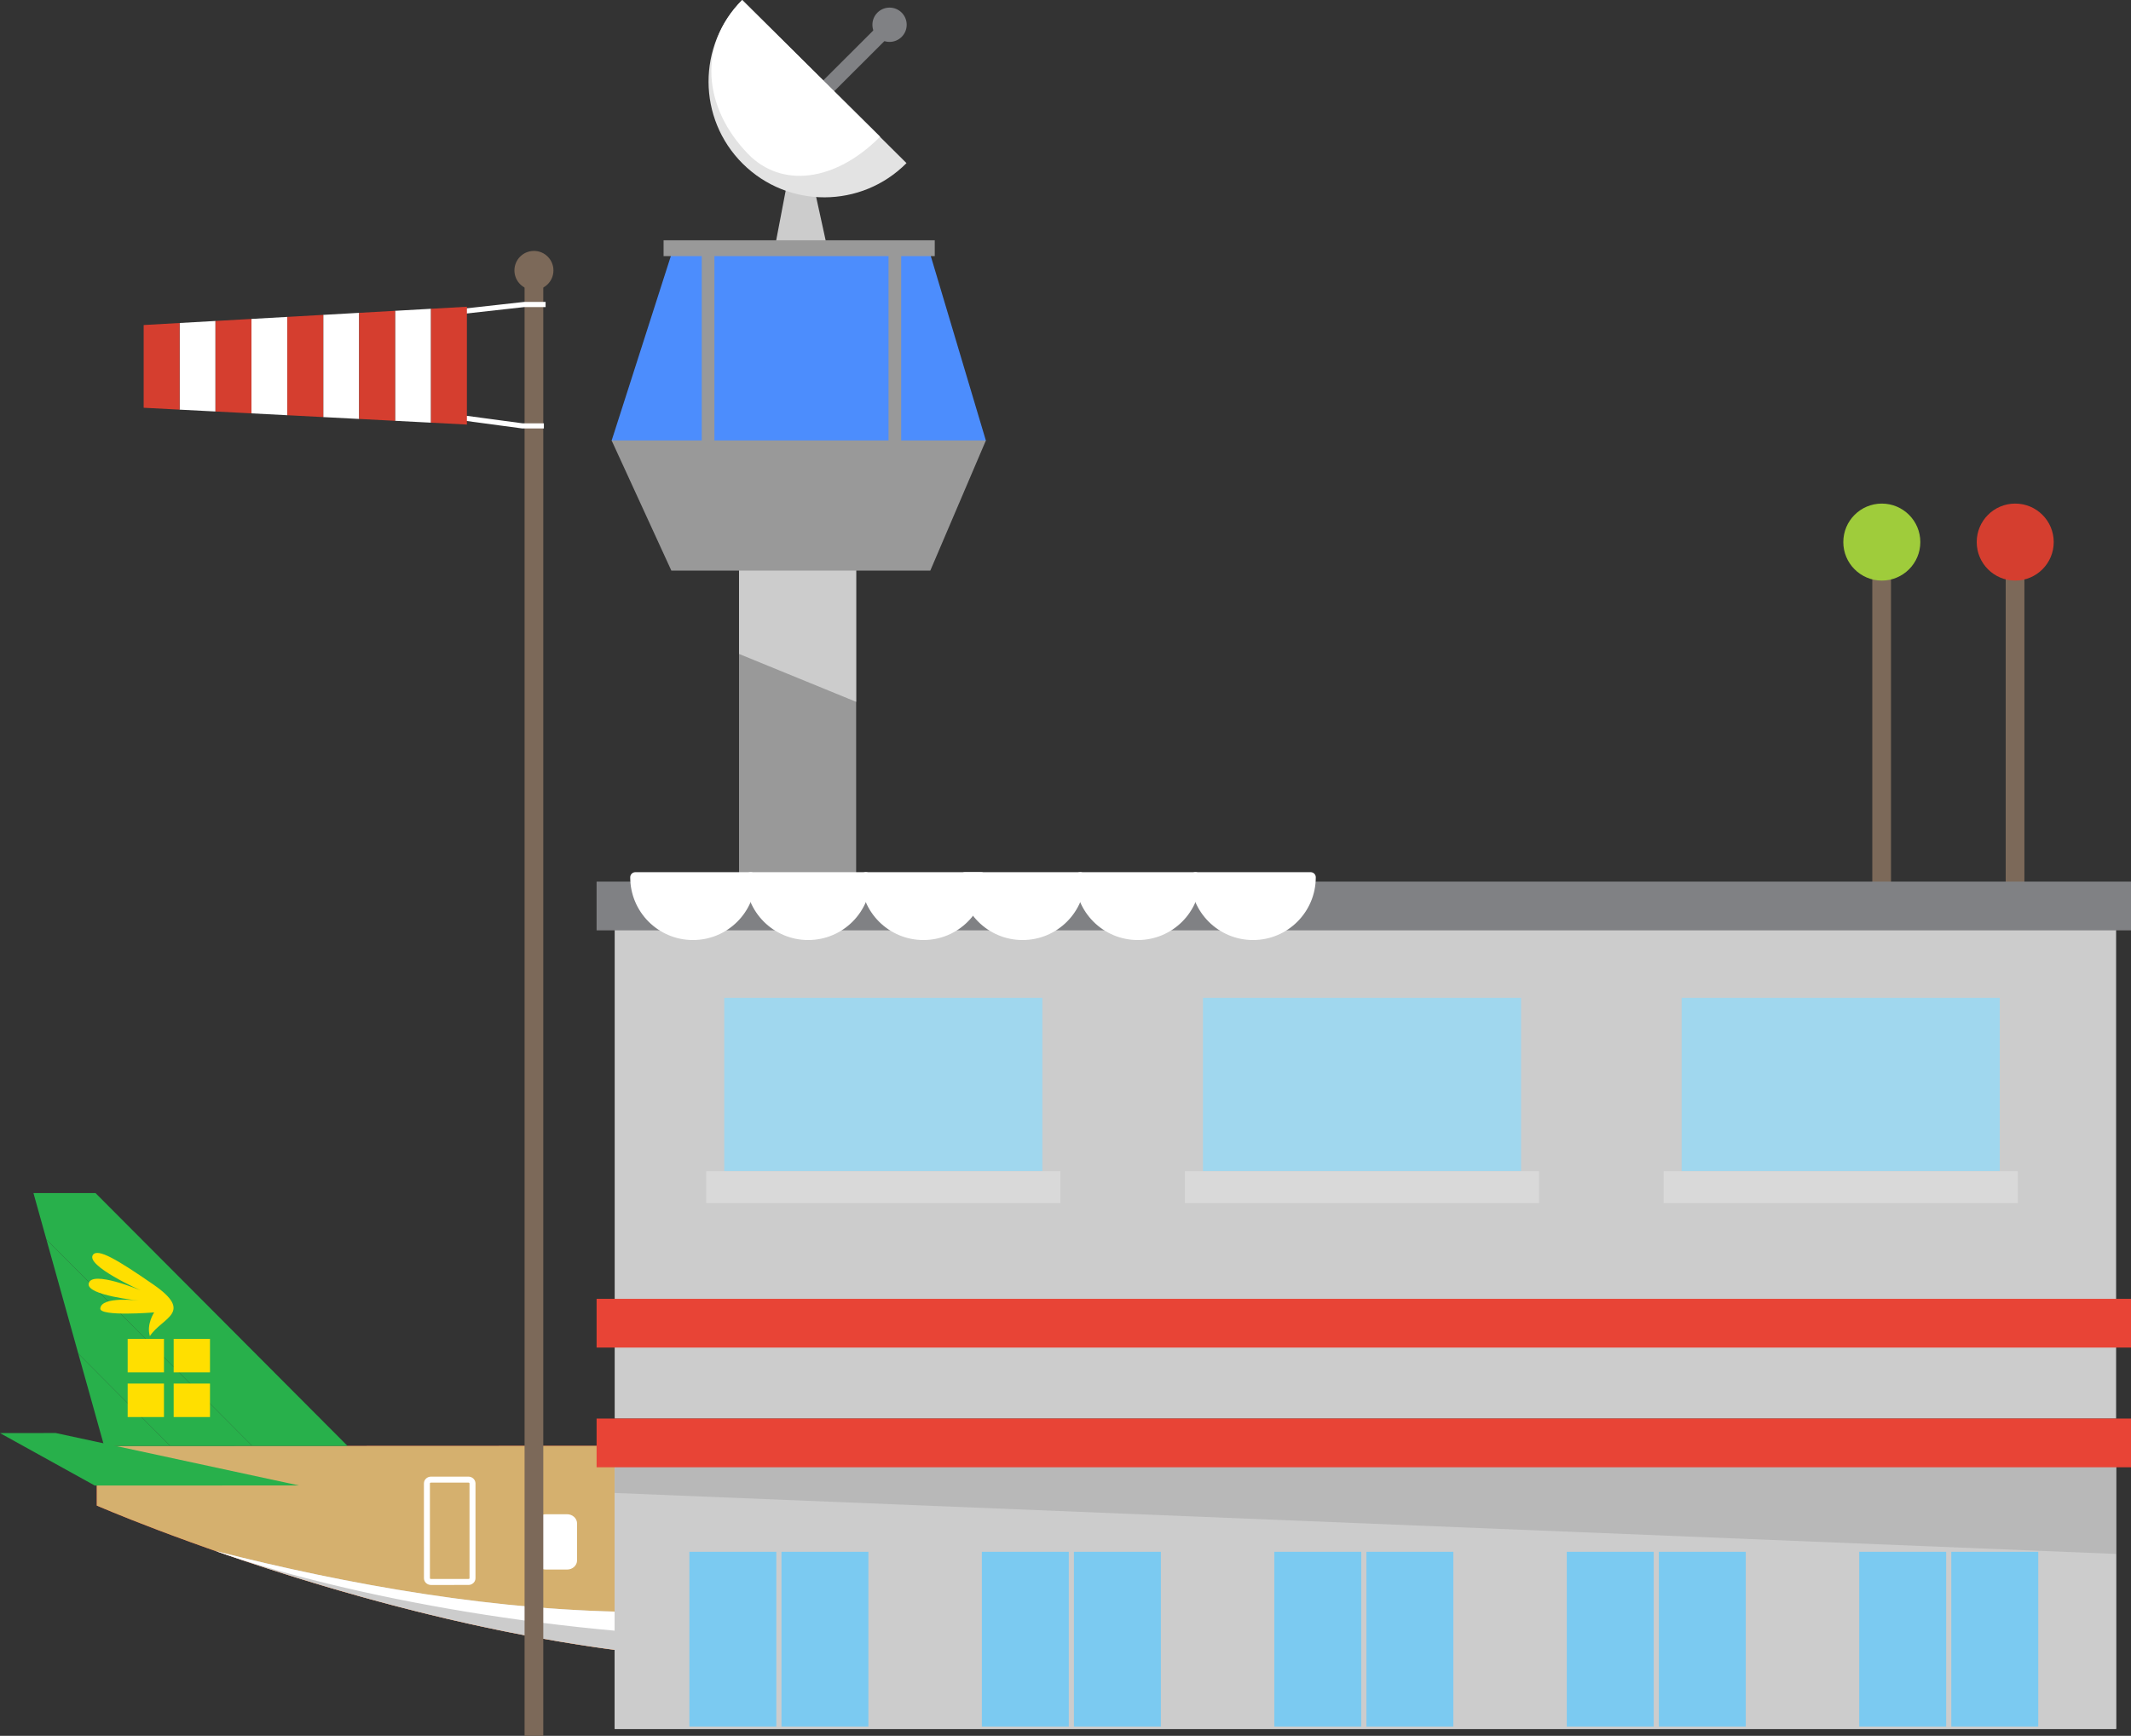 <?xml version="1.0" encoding="iso-8859-1"?>
<!-- Generator: Adobe Illustrator 16.0.0, SVG Export Plug-In . SVG Version: 6.00 Build 0)  -->
<!DOCTYPE svg PUBLIC "-//W3C//DTD SVG 1.1//EN" "http://www.w3.org/Graphics/SVG/1.1/DTD/svg11.dtd">
<svg version="1.1" xmlns="http://www.w3.org/2000/svg" xmlns:xlink="http://www.w3.org/1999/xlink" x="0px" y="0px"
	 width="415.326px" height="338.377px" viewBox="0 0 415.326 338.377" style="enable-background:new 0 0 415.326 338.377;"
	 xml:space="preserve">
<rect x="0" y="0" width="415.326" height="338.377" fill="#333333" stroke="none"/>
<g id="house1">
	<polygon style="fill:#CCCCCC;" points="158.67,36.592 153.236,36.592 151.234,47.07 160.964,47.07 	"/>
	<line style="fill:none;stroke:#808184;stroke-width:3;stroke-miterlimit:10;" x1="172.793" y1="5.472" x2="153.332" y2="24.898"/>
	<path style="fill:#E3E3E3;" d="M144.647,0c-8.782,8.846-8.729,23.132,0.114,31.914c8.843,8.781,23.132,8.729,31.912-0.115
		L144.647,0z"/>
	<path style="fill:#FFFFFF;" d="M144.647,0c-8.782,8.846-7.534,21.046,1.138,29.998c6.488,6.698,16.965,5.495,25.744-3.349
		L144.647,0z"/>
	<circle style="fill:#808184;" cx="173.371" cy="4.825" r="3.342"/>
	<path style="fill:#E84436;" d="M18.862,288.667v4.822c0,0,69.466,30.342,132.011,30.317c62.514-0.027,166.188-0.068,194.456-0.081
		c28.275-0.012,52.859-9.58,52.846-14.688c0.004-5.126-12.201-9.557-16.908-11.609c-4.723-2.039-16.119-15.688-57.598-15.674
		c-41.484,0.023-304.806,0.131-304.806,0.131V288.667z"/>
	<g>
		<defs>
			<path id="SVGID_1_" d="M18.862,288.667v4.822c0,0,69.466,30.342,132.011,30.317c62.514-0.027,166.188-0.068,194.456-0.081
				c28.275-0.012,52.859-9.58,52.846-14.688c0.004-5.126-12.201-9.557-16.908-11.609c-4.723-2.039-16.119-15.688-57.598-15.674
				c-41.484,0.023-304.806,0.131-304.806,0.131V288.667z"/>
		</defs>
		<use xlink:href="#SVGID_1_"  style="overflow:visible;fill:#D5B06E;"/>
		<clipPath id="SVGID_2_">
			<use xlink:href="#SVGID_1_"  style="overflow:visible;"/>
		</clipPath>
	</g>
	<polygon style="fill:#28B04B;" points="6.519,232.574 18.613,232.57 67.737,281.862 49.178,281.872 9.037,241.592 	"/>
	<polygon style="fill:#28B04B;" points="9.037,241.592 49.178,281.872 33.208,281.879 15.257,263.864 	"/>
	<polygon style="fill:#28B04B;" points="20.298,281.886 17.286,271.098 15.257,263.864 33.208,281.879 28.017,281.879 	"/>
	<path style="fill:#FFFFFF;" d="M112.47,304.161c0.003,0.997-0.868,1.799-1.947,1.799l-4.199-0.007c-1.075,0-1.95-0.788-1.938-1.788
		l-0.016-7.192c0.004-0.988,0.876-1.789,1.948-1.789l4.202-0.004c1.075-0.001,1.943,0.805,1.95,1.795V304.161z"/>
	<path style="fill:none;stroke:#FFFFFF;stroke-width:1.165;stroke-miterlimit:10;" d="M92.089,307.651
		c0,0.402-0.361,0.732-0.794,0.729l-7.285,0.004c-0.435,0.006-0.801-0.323-0.801-0.732l-0.004-18.482
		c0.004-0.416,0.354-0.733,0.793-0.739l7.29-0.004c0.439,0.007,0.794,0.327,0.801,0.74V307.651z"/>
	<polygon style="fill:#28B04B;" points="0,279.36 10.859,279.345 58.25,289.564 18.464,289.582 	"/>
	<g>
		<path style="fill:#CCCCCC;" d="M353.775,314.137c16.885-0.008,32.639-2.924,44.039-6.573c0.215,0.485,0.359,0.975,0.359,1.475
			c0.014,5.107-24.57,14.676-52.846,14.688c-28.268,0.013-131.941,0.054-194.456,0.081c-40.215,0.018-83.263-12.516-108.893-21.472
			c25.668,6.555,55.352,11.908,83.811,11.895C199.086,314.199,320.637,314.149,353.775,314.137z"/>
	</g>
	<g>
		<path style="fill:#FFFFFF;" d="M353.775,314.137c16.885-0.008,32.639-2.924,44.039-6.573c0.215,0.485,0.359,0.975,0.359,1.475
			c0.014,5.107-24.57,10.196-52.846,10.207c-28.268,0.013-131.941,0.054-194.456,0.082c-40.215,0.018-83.263-8.036-108.893-16.992
			c25.668,6.555,55.352,11.908,83.811,11.895C199.086,314.199,320.637,314.149,353.775,314.137z"/>
	</g>
	<rect x="33.846" y="260.997" style="fill:#FFDF00;" width="7.08" height="6.528"/>
	<rect x="24.88" y="260.997" style="fill:#FFDF00;" width="7.077" height="6.528"/>
	<rect x="33.846" y="269.701" style="fill:#FFDF00;" width="7.08" height="6.529"/>
	<rect x="24.88" y="269.701" style="fill:#FFDF00;" width="7.077" height="6.529"/>
	<path style="fill:#FFDF00;" d="M29.21,260.458c2.387-3.668,8.711-4.512,0.641-10.086c-6.981-4.821-10.781-7.081-11.732-5.76
		c-1.52,2.101,9.304,6.933,9.304,6.933s-9.62-4.071-10.141-1.321c-0.434,2.312,9.783,3.302,9.783,3.302s-7.313-0.917-7.517,1.54
		c-0.131,1.636,10.498,0.771,10.498,0.771S28.495,258.147,29.21,260.458z"/>
	<rect x="119.803" y="282.083" style="fill:#CCCCCC;" width="292.621" height="54.952"/>
	<rect x="119.803" y="282.083" style="fill:#CCCCCC;" width="292.621" height="54.952"/>
	<rect x="119.803" y="179.083" style="fill:#CCCCCC;" width="292.621" height="97.452"/>
	<polygon style="opacity:0.1;" points="412.424,302.916 119.803,291.035 119.803,278.916 412.424,278.916 	"/>
	<polygon style="fill:#4C8DFD;" points="181.314,49.604 130.846,49.604 119.2,85.908 192.151,85.908 	"/>
	<rect x="136.77" y="49.609" style="fill:#999999;" width="2.468" height="38.251"/>
	<rect x="173.171" y="49.609" style="fill:#999999;" width="2.468" height="38.251"/>
	<path style="fill:#4C8DFD;" d="M163.126,85.22c0-3.758-3.043-6.804-6.8-6.804c-3.758,0-6.804,3.046-6.804,6.804v0.898h13.604V85.22
		z"/>
	<circle style="fill:#4C8DFD;" cx="164.453" cy="52.614" r="1.458"/>
	<rect x="129.33" y="46.839" style="fill:#999999;" width="52.852" height="3.085"/>
	<rect x="144.033" y="88.689" style="fill:#999999;" width="22.828" height="83.291"/>
	<polygon style="fill:#CCCCCC;" points="166.861,136.813 144.033,127.472 144.033,110.698 166.861,110.698 	"/>
	<polygon style="fill:#999999;" points="181.314,111.231 130.846,111.231 119.2,85.854 192.151,85.854 	"/>
	<g>
		<g>
			<g>
				
					<line style="fill:none;stroke:#7C6959;stroke-width:3.647;stroke-linejoin:round;stroke-miterlimit:10;" x1="366.729" y1="175.749" x2="366.729" y2="106.403"/>
				<circle style="fill:#9FCC3B;" cx="366.761" cy="105.671" r="7.505"/>
			</g>
			<g>
				
					<line style="fill:none;stroke:#7C6959;stroke-width:3.647;stroke-linejoin:round;stroke-miterlimit:10;" x1="392.729" y1="175.749" x2="392.729" y2="106.403"/>
				<circle style="fill:#D53E2F;" cx="392.761" cy="105.671" r="7.505"/>
			</g>
			<rect x="116.275" y="276.524" style="fill:#E84436;" width="299.051" height="9.5"/>
			<rect x="116.275" y="253.19" style="fill:#E84436;" width="299.051" height="9.5"/>
			<rect x="116.275" y="171.857" style="fill:#808184;" width="299.051" height="9.5"/>
			<polyline style="fill:#A0D7EE;" points="203.152,228.31 203.152,194.51 141.153,194.51 141.153,228.31 			"/>
			<rect x="137.635" y="228.31" style="fill:#D9D9D9;" width="69.032" height="6.213"/>
			<polyline style="fill:#A0D7EE;" points="296.449,228.31 296.449,194.51 234.451,194.51 234.451,228.31 			"/>
			<rect x="230.934" y="228.31" style="fill:#D9D9D9;" width="69.031" height="6.213"/>
			<polyline style="fill:#A0D7EE;" points="389.748,228.31 389.748,194.51 327.748,194.51 327.748,228.31 			"/>
			<rect x="324.23" y="228.31" style="fill:#D9D9D9;" width="69.033" height="6.213"/>
		</g>
		<g>
			<rect x="134.36" y="302.498" style="fill:#7BCAF1;" width="16.944" height="34.064"/>
			<rect x="152.304" y="302.498" style="fill:#7BCAF1;" width="16.944" height="34.064"/>
		</g>
		<g>
			<rect x="191.36" y="302.498" style="fill:#7BCAF1;" width="16.944" height="34.064"/>
			<rect x="209.305" y="302.498" style="fill:#7BCAF1;" width="16.943" height="34.064"/>
		</g>
		<g>
			<rect x="248.359" y="302.498" style="fill:#7BCAF1;" width="16.945" height="34.064"/>
			<rect x="266.305" y="302.498" style="fill:#7BCAF1;" width="16.943" height="34.064"/>
		</g>
		<g>
			<rect x="305.359" y="302.498" style="fill:#7BCAF1;" width="16.945" height="34.064"/>
			<rect x="323.305" y="302.498" style="fill:#7BCAF1;" width="16.943" height="34.064"/>
		</g>
		<g>
			<rect x="362.359" y="302.498" style="fill:#7BCAF1;" width="16.945" height="34.064"/>
			<rect x="380.305" y="302.498" style="fill:#7BCAF1;" width="16.943" height="34.064"/>
		</g>
	</g>
	<g>
		
			<line style="fill:none;stroke:#7C6959;stroke-width:3.647;stroke-linejoin:round;stroke-miterlimit:10;" x1="104.062" y1="338.377" x2="104.062" y2="51.736"/>
		<circle style="fill:#7C6959;" cx="104.062" cy="52.714" r="3.802"/>
	</g>
	<polyline style="fill:none;stroke:#FFFFFF;stroke-miterlimit:10;" points="90.168,60.691 102.168,59.358 106.334,59.358 	"/>
	<polyline style="fill:none;stroke:#FFFFFF;stroke-miterlimit:10;" points="90.668,81.524 101.834,83.024 106.002,83.024 	"/>
	<g>
		<polygon style="fill:#FFFFFF;" points="49,62.171 49,80.578 56,80.941 56,61.775 		"/>
		<polygon style="fill:#FFFFFF;" points="35,62.963 35,79.852 42,80.215 42,62.567 		"/>
		<polygon style="fill:#FFFFFF;" points="63,61.379 63,81.305 70,81.668 70,60.982 		"/>
		<polygon style="fill:#FFFFFF;" points="77,60.587 77,82.031 84,82.395 84,60.191 		"/>
		<polygon style="fill:#D53E2F;" points="28,63.359 28,79.488 35,79.852 35,62.963 		"/>
		<polygon style="fill:#D53E2F;" points="42,62.567 42,80.215 49,80.578 49,62.171 		"/>
		<polygon style="fill:#D53E2F;" points="56,61.775 56,80.941 63,81.305 63,61.379 		"/>
		<polygon style="fill:#D53E2F;" points="70,60.982 70,81.668 77,82.031 77,60.587 		"/>
		<polygon style="fill:#D53E2F;" points="84,60.191 84,82.395 91,82.758 91,59.795 		"/>
	</g>
	<g>
		<path style="fill:#FFFFFF;stroke:#FFFFFF;stroke-width:2;stroke-linejoin:round;stroke-miterlimit:10;" d="M146.286,171.018
			c0,6.202-5.026,11.229-11.229,11.229s-11.229-5.026-11.229-11.229H146.286z"/>
		<path style="fill:#FFFFFF;stroke:#FFFFFF;stroke-width:2;stroke-linejoin:round;stroke-miterlimit:10;" d="M168.743,171.018
			c0,6.202-5.026,11.229-11.229,11.229c-6.201,0-11.229-5.026-11.229-11.229H168.743z"/>
		<path style="fill:#FFFFFF;stroke:#FFFFFF;stroke-width:2;stroke-linejoin:round;stroke-miterlimit:10;" d="M191.202,171.018
			c0,6.202-5.027,11.229-11.229,11.229c-6.202,0-11.23-5.026-11.23-11.229H191.202z"/>
		<path style="fill:#FFFFFF;stroke:#FFFFFF;stroke-width:2;stroke-linejoin:round;stroke-miterlimit:10;" d="M210.529,171.018
			c0,6.202-5.027,11.229-11.229,11.229s-11.229-5.026-11.229-11.229H210.529z"/>
		<path style="fill:#FFFFFF;stroke:#FFFFFF;stroke-width:2;stroke-linejoin:round;stroke-miterlimit:10;" d="M232.986,171.018
			c0,6.202-5.027,11.229-11.229,11.229s-11.229-5.026-11.229-11.229H232.986z"/>
		<path style="fill:#FFFFFF;stroke:#FFFFFF;stroke-width:2;stroke-linejoin:round;stroke-miterlimit:10;" d="M255.443,171.018
			c0,6.202-5.027,11.229-11.229,11.229s-11.229-5.026-11.229-11.229H255.443z"/>
	</g>
	<g>
		<path style="fill:#4C8DFD;" d="M144.093,74.131h5.594c1.001,2.509,3.447,4.285,6.314,4.285c2.094,0,3.964-0.947,5.213-2.435l0,0
			c0.001-0.001,0.002-0.002,0.002-0.002c0.232-0.277,0.438-0.576,0.624-0.887c0.02-0.034,0.041-0.066,0.061-0.102
			c0.173-0.301,0.322-0.617,0.449-0.946c0.017-0.049,0.035-0.099,0.053-0.147c0.118-0.33,0.214-0.669,0.28-1.02
			c0.008-0.046,0.012-0.093,0.021-0.139c0.062-0.368,0.1-0.742,0.1-1.127c0-1.465-0.466-2.817-1.254-3.928h1.104
			c0.499,0,0.906-0.405,0.906-0.906v-1.661c0-0.501-0.407-0.906-0.906-0.906h-1.035c-2.122-3.601,1.78-10.462,1.78-10.462
			c-4.025,1.918-11.022,7.982-13.803,10.462h-0.463c-0.501,0-0.906,0.405-0.906,0.906v1.661c0,0.501,0.405,0.906,0.906,0.906h1.32
			c-0.778,1.097-1.242,2.432-1.252,3.877l-5.418,1.567C143.09,73.129,143.09,74.131,144.093,74.131z"/>
		<circle style="fill:#4C8DFD;" cx="164.66" cy="52.916" r="1.5"/>
	</g>
</g>
<g id="Layer_1">
</g>
</svg>
